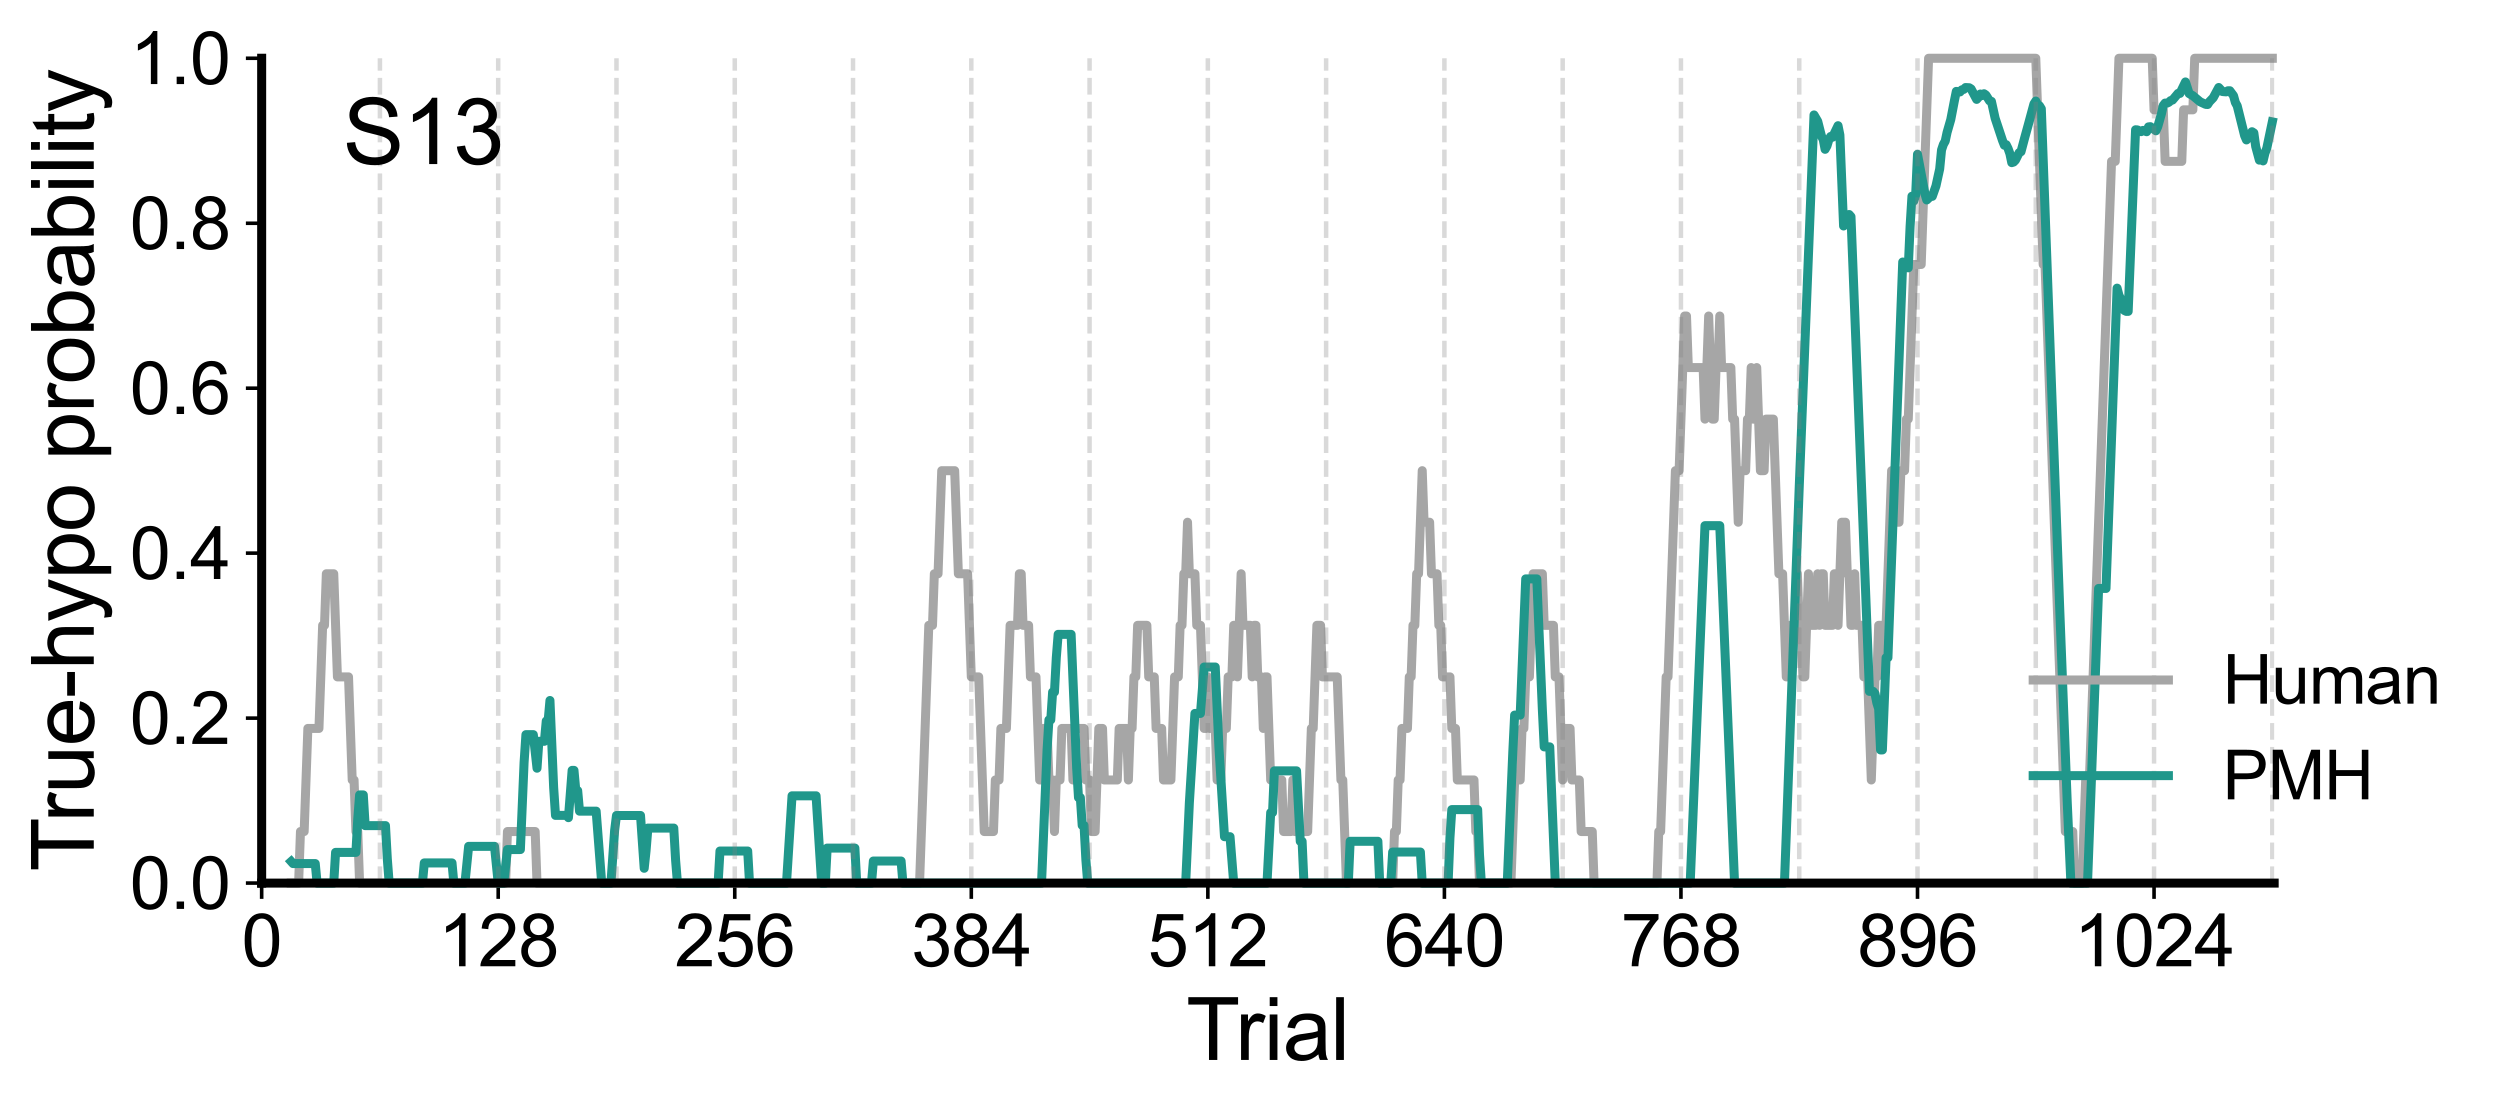 <?xml version="1.0" encoding="utf-8" standalone="no"?>
<!DOCTYPE svg PUBLIC "-//W3C//DTD SVG 1.1//EN"
  "http://www.w3.org/Graphics/SVG/1.1/DTD/svg11.dtd">
<svg xmlns:xlink="http://www.w3.org/1999/xlink" width="554.53pt" height="246.087pt" viewBox="0 0 554.53 246.087" xmlns="http://www.w3.org/2000/svg" version="1.1">
 <defs>
  <style type="text/css">*{stroke-linejoin: round; stroke-linecap: butt}</style>
 </defs>
 <g id="figure_1">
  <g id="patch_1">
   <path d="M 0 246.087 
L 554.53 246.087 
L 554.53 0 
L 0 0 
L 0 246.087 
z
" style="fill: none"/>
  </g>
  <g id="axes_1">
   <g id="patch_2">
    <path d="M 58.039 195.878 
L 504.439 195.878 
L 504.439 12.926 
L 58.039 12.926 
L 58.039 195.878 
z
" style="fill: none"/>
   </g>
   <g id="matplotlib.axis_1">
    <g id="xtick_1">
     <g id="line2d_1">
      <defs>
       <path id="m867ade4b8a" d="M 0 0 
L 0 3.5 
" style="stroke: #000000; stroke-width: 0.8"/>
      </defs>
      <g>
       <use xlink:href="#m867ade4b8a" x="58.039" y="195.878" style="stroke: #000000; stroke-width: 0.8"/>
      </g>
     </g>
     <g id="text_1">
      <!-- 0 -->
      <g transform="translate(53.59 214.331) scale(0.16 -0.16)">
       <defs>
        <path id="ArialMT-30" d="M 266 2259 
Q 266 3072 433 3567 
Q 600 4063 929 4331 
Q 1259 4600 1759 4600 
Q 2128 4600 2406 4451 
Q 2684 4303 2865 4023 
Q 3047 3744 3150 3342 
Q 3253 2941 3253 2259 
Q 3253 1453 3087 958 
Q 2922 463 2592 192 
Q 2263 -78 1759 -78 
Q 1097 -78 719 397 
Q 266 969 266 2259 
z
M 844 2259 
Q 844 1131 1108 757 
Q 1372 384 1759 384 
Q 2147 384 2411 759 
Q 2675 1134 2675 2259 
Q 2675 3391 2411 3762 
Q 2147 4134 1753 4134 
Q 1366 4134 1134 3806 
Q 844 3388 844 2259 
z
" transform="scale(0.016)"/>
       </defs>
       <use xlink:href="#ArialMT-30"/>
      </g>
     </g>
    </g>
    <g id="xtick_2">
     <g id="line2d_2">
      <g>
       <use xlink:href="#m867ade4b8a" x="110.508" y="195.878" style="stroke: #000000; stroke-width: 0.8"/>
      </g>
     </g>
     <g id="text_2">
      <!-- 128 -->
      <g transform="translate(97.162 214.331) scale(0.16 -0.16)">
       <defs>
        <path id="ArialMT-31" d="M 2384 0 
L 1822 0 
L 1822 3584 
Q 1619 3391 1289 3197 
Q 959 3003 697 2906 
L 697 3450 
Q 1169 3672 1522 3987 
Q 1875 4303 2022 4600 
L 2384 4600 
L 2384 0 
z
" transform="scale(0.016)"/>
        <path id="ArialMT-32" d="M 3222 541 
L 3222 0 
L 194 0 
Q 188 203 259 391 
Q 375 700 629 1000 
Q 884 1300 1366 1694 
Q 2113 2306 2375 2664 
Q 2638 3022 2638 3341 
Q 2638 3675 2398 3904 
Q 2159 4134 1775 4134 
Q 1369 4134 1125 3890 
Q 881 3647 878 3216 
L 300 3275 
Q 359 3922 746 4261 
Q 1134 4600 1788 4600 
Q 2447 4600 2831 4234 
Q 3216 3869 3216 3328 
Q 3216 3053 3103 2787 
Q 2991 2522 2730 2228 
Q 2469 1934 1863 1422 
Q 1356 997 1212 845 
Q 1069 694 975 541 
L 3222 541 
z
" transform="scale(0.016)"/>
        <path id="ArialMT-38" d="M 1131 2484 
Q 781 2613 612 2850 
Q 444 3088 444 3419 
Q 444 3919 803 4259 
Q 1163 4600 1759 4600 
Q 2359 4600 2725 4251 
Q 3091 3903 3091 3403 
Q 3091 3084 2923 2848 
Q 2756 2613 2416 2484 
Q 2838 2347 3058 2040 
Q 3278 1734 3278 1309 
Q 3278 722 2862 322 
Q 2447 -78 1769 -78 
Q 1091 -78 675 323 
Q 259 725 259 1325 
Q 259 1772 486 2073 
Q 713 2375 1131 2484 
z
M 1019 3438 
Q 1019 3113 1228 2906 
Q 1438 2700 1772 2700 
Q 2097 2700 2305 2904 
Q 2513 3109 2513 3406 
Q 2513 3716 2298 3927 
Q 2084 4138 1766 4138 
Q 1444 4138 1231 3931 
Q 1019 3725 1019 3438 
z
M 838 1322 
Q 838 1081 952 856 
Q 1066 631 1291 507 
Q 1516 384 1775 384 
Q 2178 384 2440 643 
Q 2703 903 2703 1303 
Q 2703 1709 2433 1975 
Q 2163 2241 1756 2241 
Q 1359 2241 1098 1978 
Q 838 1716 838 1322 
z
" transform="scale(0.016)"/>
       </defs>
       <use xlink:href="#ArialMT-31"/>
       <use xlink:href="#ArialMT-32" x="55.615"/>
       <use xlink:href="#ArialMT-38" x="111.23"/>
      </g>
     </g>
    </g>
    <g id="xtick_3">
     <g id="line2d_3">
      <g>
       <use xlink:href="#m867ade4b8a" x="162.978" y="195.878" style="stroke: #000000; stroke-width: 0.8"/>
      </g>
     </g>
     <g id="text_3">
      <!-- 256 -->
      <g transform="translate(149.631 214.331) scale(0.16 -0.16)">
       <defs>
        <path id="ArialMT-35" d="M 266 1200 
L 856 1250 
Q 922 819 1161 601 
Q 1400 384 1738 384 
Q 2144 384 2425 690 
Q 2706 997 2706 1503 
Q 2706 1984 2436 2262 
Q 2166 2541 1728 2541 
Q 1456 2541 1237 2417 
Q 1019 2294 894 2097 
L 366 2166 
L 809 4519 
L 3088 4519 
L 3088 3981 
L 1259 3981 
L 1013 2750 
Q 1425 3038 1878 3038 
Q 2478 3038 2890 2622 
Q 3303 2206 3303 1553 
Q 3303 931 2941 478 
Q 2500 -78 1738 -78 
Q 1113 -78 717 272 
Q 322 622 266 1200 
z
" transform="scale(0.016)"/>
        <path id="ArialMT-36" d="M 3184 3459 
L 2625 3416 
Q 2550 3747 2413 3897 
Q 2184 4138 1850 4138 
Q 1581 4138 1378 3988 
Q 1113 3794 959 3422 
Q 806 3050 800 2363 
Q 1003 2672 1297 2822 
Q 1591 2972 1913 2972 
Q 2475 2972 2870 2558 
Q 3266 2144 3266 1488 
Q 3266 1056 3080 686 
Q 2894 316 2569 119 
Q 2244 -78 1831 -78 
Q 1128 -78 684 439 
Q 241 956 241 2144 
Q 241 3472 731 4075 
Q 1159 4600 1884 4600 
Q 2425 4600 2770 4297 
Q 3116 3994 3184 3459 
z
M 888 1484 
Q 888 1194 1011 928 
Q 1134 663 1356 523 
Q 1578 384 1822 384 
Q 2178 384 2434 671 
Q 2691 959 2691 1453 
Q 2691 1928 2437 2201 
Q 2184 2475 1800 2475 
Q 1419 2475 1153 2201 
Q 888 1928 888 1484 
z
" transform="scale(0.016)"/>
       </defs>
       <use xlink:href="#ArialMT-32"/>
       <use xlink:href="#ArialMT-35" x="55.615"/>
       <use xlink:href="#ArialMT-36" x="111.23"/>
      </g>
     </g>
    </g>
    <g id="xtick_4">
     <g id="line2d_4">
      <g>
       <use xlink:href="#m867ade4b8a" x="215.447" y="195.878" style="stroke: #000000; stroke-width: 0.8"/>
      </g>
     </g>
     <g id="text_4">
      <!-- 384 -->
      <g transform="translate(202.101 214.331) scale(0.16 -0.16)">
       <defs>
        <path id="ArialMT-33" d="M 269 1209 
L 831 1284 
Q 928 806 1161 595 
Q 1394 384 1728 384 
Q 2125 384 2398 659 
Q 2672 934 2672 1341 
Q 2672 1728 2419 1979 
Q 2166 2231 1775 2231 
Q 1616 2231 1378 2169 
L 1441 2663 
Q 1497 2656 1531 2656 
Q 1891 2656 2178 2843 
Q 2466 3031 2466 3422 
Q 2466 3731 2256 3934 
Q 2047 4138 1716 4138 
Q 1388 4138 1169 3931 
Q 950 3725 888 3313 
L 325 3413 
Q 428 3978 793 4289 
Q 1159 4600 1703 4600 
Q 2078 4600 2393 4439 
Q 2709 4278 2876 4000 
Q 3044 3722 3044 3409 
Q 3044 3113 2884 2869 
Q 2725 2625 2413 2481 
Q 2819 2388 3044 2092 
Q 3269 1797 3269 1353 
Q 3269 753 2831 336 
Q 2394 -81 1725 -81 
Q 1122 -81 723 278 
Q 325 638 269 1209 
z
" transform="scale(0.016)"/>
        <path id="ArialMT-34" d="M 2069 0 
L 2069 1097 
L 81 1097 
L 81 1613 
L 2172 4581 
L 2631 4581 
L 2631 1613 
L 3250 1613 
L 3250 1097 
L 2631 1097 
L 2631 0 
L 2069 0 
z
M 2069 1613 
L 2069 3678 
L 634 1613 
L 2069 1613 
z
" transform="scale(0.016)"/>
       </defs>
       <use xlink:href="#ArialMT-33"/>
       <use xlink:href="#ArialMT-38" x="55.615"/>
       <use xlink:href="#ArialMT-34" x="111.23"/>
      </g>
     </g>
    </g>
    <g id="xtick_5">
     <g id="line2d_5">
      <g>
       <use xlink:href="#m867ade4b8a" x="267.916" y="195.878" style="stroke: #000000; stroke-width: 0.8"/>
      </g>
     </g>
     <g id="text_5">
      <!-- 512 -->
      <g transform="translate(254.57 214.331) scale(0.16 -0.16)">
       <use xlink:href="#ArialMT-35"/>
       <use xlink:href="#ArialMT-31" x="55.615"/>
       <use xlink:href="#ArialMT-32" x="111.23"/>
      </g>
     </g>
    </g>
    <g id="xtick_6">
     <g id="line2d_6">
      <g>
       <use xlink:href="#m867ade4b8a" x="320.386" y="195.878" style="stroke: #000000; stroke-width: 0.8"/>
      </g>
     </g>
     <g id="text_6">
      <!-- 640 -->
      <g transform="translate(307.04 214.331) scale(0.16 -0.16)">
       <use xlink:href="#ArialMT-36"/>
       <use xlink:href="#ArialMT-34" x="55.615"/>
       <use xlink:href="#ArialMT-30" x="111.23"/>
      </g>
     </g>
    </g>
    <g id="xtick_7">
     <g id="line2d_7">
      <g>
       <use xlink:href="#m867ade4b8a" x="372.855" y="195.878" style="stroke: #000000; stroke-width: 0.8"/>
      </g>
     </g>
     <g id="text_7">
      <!-- 768 -->
      <g transform="translate(359.509 214.331) scale(0.16 -0.16)">
       <defs>
        <path id="ArialMT-37" d="M 303 3981 
L 303 4522 
L 3269 4522 
L 3269 4084 
Q 2831 3619 2401 2847 
Q 1972 2075 1738 1259 
Q 1569 684 1522 0 
L 944 0 
Q 953 541 1156 1306 
Q 1359 2072 1739 2783 
Q 2119 3494 2547 3981 
L 303 3981 
z
" transform="scale(0.016)"/>
       </defs>
       <use xlink:href="#ArialMT-37"/>
       <use xlink:href="#ArialMT-36" x="55.615"/>
       <use xlink:href="#ArialMT-38" x="111.23"/>
      </g>
     </g>
    </g>
    <g id="xtick_8">
     <g id="line2d_8">
      <g>
       <use xlink:href="#m867ade4b8a" x="425.325" y="195.878" style="stroke: #000000; stroke-width: 0.8"/>
      </g>
     </g>
     <g id="text_8">
      <!-- 896 -->
      <g transform="translate(411.978 214.331) scale(0.16 -0.16)">
       <defs>
        <path id="ArialMT-39" d="M 350 1059 
L 891 1109 
Q 959 728 1153 556 
Q 1347 384 1650 384 
Q 1909 384 2104 503 
Q 2300 622 2425 820 
Q 2550 1019 2634 1356 
Q 2719 1694 2719 2044 
Q 2719 2081 2716 2156 
Q 2547 1888 2255 1720 
Q 1963 1553 1622 1553 
Q 1053 1553 659 1965 
Q 266 2378 266 3053 
Q 266 3750 677 4175 
Q 1088 4600 1706 4600 
Q 2153 4600 2523 4359 
Q 2894 4119 3086 3673 
Q 3278 3228 3278 2384 
Q 3278 1506 3087 986 
Q 2897 466 2520 194 
Q 2144 -78 1638 -78 
Q 1100 -78 759 220 
Q 419 519 350 1059 
z
M 2653 3081 
Q 2653 3566 2395 3850 
Q 2138 4134 1775 4134 
Q 1400 4134 1122 3828 
Q 844 3522 844 3034 
Q 844 2597 1108 2323 
Q 1372 2050 1759 2050 
Q 2150 2050 2401 2323 
Q 2653 2597 2653 3081 
z
" transform="scale(0.016)"/>
       </defs>
       <use xlink:href="#ArialMT-38"/>
       <use xlink:href="#ArialMT-39" x="55.615"/>
       <use xlink:href="#ArialMT-36" x="111.23"/>
      </g>
     </g>
    </g>
    <g id="xtick_9">
     <g id="line2d_9">
      <g>
       <use xlink:href="#m867ade4b8a" x="477.794" y="195.878" style="stroke: #000000; stroke-width: 0.8"/>
      </g>
     </g>
     <g id="text_9">
      <!-- 1024 -->
      <g transform="translate(459.999 214.331) scale(0.16 -0.16)">
       <use xlink:href="#ArialMT-31"/>
       <use xlink:href="#ArialMT-30" x="55.615"/>
       <use xlink:href="#ArialMT-32" x="111.23"/>
       <use xlink:href="#ArialMT-34" x="166.846"/>
      </g>
     </g>
    </g>
    <g id="text_10">
     <!-- Trial -->
     <g transform="translate(263.125 235.111) scale(0.19 -0.19)">
      <defs>
       <path id="ArialMT-54" d="M 1659 0 
L 1659 4041 
L 150 4041 
L 150 4581 
L 3781 4581 
L 3781 4041 
L 2266 4041 
L 2266 0 
L 1659 0 
z
" transform="scale(0.016)"/>
       <path id="ArialMT-72" d="M 416 0 
L 416 3319 
L 922 3319 
L 922 2816 
Q 1116 3169 1280 3281 
Q 1444 3394 1641 3394 
Q 1925 3394 2219 3213 
L 2025 2691 
Q 1819 2813 1613 2813 
Q 1428 2813 1281 2702 
Q 1134 2591 1072 2394 
Q 978 2094 978 1738 
L 978 0 
L 416 0 
z
" transform="scale(0.016)"/>
       <path id="ArialMT-69" d="M 425 3934 
L 425 4581 
L 988 4581 
L 988 3934 
L 425 3934 
z
M 425 0 
L 425 3319 
L 988 3319 
L 988 0 
L 425 0 
z
" transform="scale(0.016)"/>
       <path id="ArialMT-61" d="M 2588 409 
Q 2275 144 1986 34 
Q 1697 -75 1366 -75 
Q 819 -75 525 192 
Q 231 459 231 875 
Q 231 1119 342 1320 
Q 453 1522 633 1644 
Q 813 1766 1038 1828 
Q 1203 1872 1538 1913 
Q 2219 1994 2541 2106 
Q 2544 2222 2544 2253 
Q 2544 2597 2384 2738 
Q 2169 2928 1744 2928 
Q 1347 2928 1158 2789 
Q 969 2650 878 2297 
L 328 2372 
Q 403 2725 575 2942 
Q 747 3159 1072 3276 
Q 1397 3394 1825 3394 
Q 2250 3394 2515 3294 
Q 2781 3194 2906 3042 
Q 3031 2891 3081 2659 
Q 3109 2516 3109 2141 
L 3109 1391 
Q 3109 606 3145 398 
Q 3181 191 3288 0 
L 2700 0 
Q 2613 175 2588 409 
z
M 2541 1666 
Q 2234 1541 1622 1453 
Q 1275 1403 1131 1340 
Q 988 1278 909 1158 
Q 831 1038 831 891 
Q 831 666 1001 516 
Q 1172 366 1500 366 
Q 1825 366 2078 508 
Q 2331 650 2450 897 
Q 2541 1088 2541 1459 
L 2541 1666 
z
" transform="scale(0.016)"/>
       <path id="ArialMT-6c" d="M 409 0 
L 409 4581 
L 972 4581 
L 972 0 
L 409 0 
z
" transform="scale(0.016)"/>
      </defs>
      <use xlink:href="#ArialMT-54"/>
      <use xlink:href="#ArialMT-72" x="57.334"/>
      <use xlink:href="#ArialMT-69" x="90.635"/>
      <use xlink:href="#ArialMT-61" x="112.852"/>
      <use xlink:href="#ArialMT-6c" x="168.467"/>
     </g>
    </g>
   </g>
   <g id="matplotlib.axis_2">
    <g id="ytick_1">
     <g id="line2d_10">
      <defs>
       <path id="mb316048a46" d="M 0 0 
L -3.5 0 
" style="stroke: #000000; stroke-width: 0.8"/>
      </defs>
      <g>
       <use xlink:href="#mb316048a46" x="58.039" y="195.878" style="stroke: #000000; stroke-width: 0.8"/>
      </g>
     </g>
     <g id="text_11">
      <!-- 0.0 -->
      <g transform="translate(28.799 201.605) scale(0.16 -0.16)">
       <defs>
        <path id="ArialMT-2e" d="M 581 0 
L 581 641 
L 1222 641 
L 1222 0 
L 581 0 
z
" transform="scale(0.016)"/>
       </defs>
       <use xlink:href="#ArialMT-30"/>
       <use xlink:href="#ArialMT-2e" x="55.615"/>
       <use xlink:href="#ArialMT-30" x="83.398"/>
      </g>
     </g>
    </g>
    <g id="ytick_2">
     <g id="line2d_11">
      <g>
       <use xlink:href="#mb316048a46" x="58.039" y="159.288" style="stroke: #000000; stroke-width: 0.8"/>
      </g>
     </g>
     <g id="text_12">
      <!-- 0.2 -->
      <g transform="translate(28.799 165.014) scale(0.16 -0.16)">
       <use xlink:href="#ArialMT-30"/>
       <use xlink:href="#ArialMT-2e" x="55.615"/>
       <use xlink:href="#ArialMT-32" x="83.398"/>
      </g>
     </g>
    </g>
    <g id="ytick_3">
     <g id="line2d_12">
      <g>
       <use xlink:href="#mb316048a46" x="58.039" y="122.697" style="stroke: #000000; stroke-width: 0.8"/>
      </g>
     </g>
     <g id="text_13">
      <!-- 0.4 -->
      <g transform="translate(28.799 128.424) scale(0.16 -0.16)">
       <use xlink:href="#ArialMT-30"/>
       <use xlink:href="#ArialMT-2e" x="55.615"/>
       <use xlink:href="#ArialMT-34" x="83.398"/>
      </g>
     </g>
    </g>
    <g id="ytick_4">
     <g id="line2d_13">
      <g>
       <use xlink:href="#mb316048a46" x="58.039" y="86.107" style="stroke: #000000; stroke-width: 0.8"/>
      </g>
     </g>
     <g id="text_14">
      <!-- 0.6 -->
      <g transform="translate(28.799 91.833) scale(0.16 -0.16)">
       <use xlink:href="#ArialMT-30"/>
       <use xlink:href="#ArialMT-2e" x="55.615"/>
       <use xlink:href="#ArialMT-36" x="83.398"/>
      </g>
     </g>
    </g>
    <g id="ytick_5">
     <g id="line2d_14">
      <g>
       <use xlink:href="#mb316048a46" x="58.039" y="49.517" style="stroke: #000000; stroke-width: 0.8"/>
      </g>
     </g>
     <g id="text_15">
      <!-- 0.8 -->
      <g transform="translate(28.799 55.243) scale(0.16 -0.16)">
       <use xlink:href="#ArialMT-30"/>
       <use xlink:href="#ArialMT-2e" x="55.615"/>
       <use xlink:href="#ArialMT-38" x="83.398"/>
      </g>
     </g>
    </g>
    <g id="ytick_6">
     <g id="line2d_15">
      <g>
       <use xlink:href="#mb316048a46" x="58.039" y="12.926" style="stroke: #000000; stroke-width: 0.8"/>
      </g>
     </g>
     <g id="text_16">
      <!-- 1.0 -->
      <g transform="translate(28.799 18.652) scale(0.16 -0.16)">
       <use xlink:href="#ArialMT-31"/>
       <use xlink:href="#ArialMT-2e" x="55.615"/>
       <use xlink:href="#ArialMT-30" x="83.398"/>
      </g>
     </g>
    </g>
    <g id="text_17">
     <!-- True-hypo probability -->
     <g transform="translate(20.8 193.278) rotate(-90) scale(0.19 -0.19)">
      <defs>
       <path id="ArialMT-75" d="M 2597 0 
L 2597 488 
Q 2209 -75 1544 -75 
Q 1250 -75 995 37 
Q 741 150 617 320 
Q 494 491 444 738 
Q 409 903 409 1263 
L 409 3319 
L 972 3319 
L 972 1478 
Q 972 1038 1006 884 
Q 1059 663 1231 536 
Q 1403 409 1656 409 
Q 1909 409 2131 539 
Q 2353 669 2445 892 
Q 2538 1116 2538 1541 
L 2538 3319 
L 3100 3319 
L 3100 0 
L 2597 0 
z
" transform="scale(0.016)"/>
       <path id="ArialMT-65" d="M 2694 1069 
L 3275 997 
Q 3138 488 2766 206 
Q 2394 -75 1816 -75 
Q 1088 -75 661 373 
Q 234 822 234 1631 
Q 234 2469 665 2931 
Q 1097 3394 1784 3394 
Q 2450 3394 2872 2941 
Q 3294 2488 3294 1666 
Q 3294 1616 3291 1516 
L 816 1516 
Q 847 969 1125 678 
Q 1403 388 1819 388 
Q 2128 388 2347 550 
Q 2566 713 2694 1069 
z
M 847 1978 
L 2700 1978 
Q 2663 2397 2488 2606 
Q 2219 2931 1791 2931 
Q 1403 2931 1139 2672 
Q 875 2413 847 1978 
z
" transform="scale(0.016)"/>
       <path id="ArialMT-2d" d="M 203 1375 
L 203 1941 
L 1931 1941 
L 1931 1375 
L 203 1375 
z
" transform="scale(0.016)"/>
       <path id="ArialMT-68" d="M 422 0 
L 422 4581 
L 984 4581 
L 984 2938 
Q 1378 3394 1978 3394 
Q 2347 3394 2619 3248 
Q 2891 3103 3008 2847 
Q 3125 2591 3125 2103 
L 3125 0 
L 2563 0 
L 2563 2103 
Q 2563 2525 2380 2717 
Q 2197 2909 1863 2909 
Q 1613 2909 1392 2779 
Q 1172 2650 1078 2428 
Q 984 2206 984 1816 
L 984 0 
L 422 0 
z
" transform="scale(0.016)"/>
       <path id="ArialMT-79" d="M 397 -1278 
L 334 -750 
Q 519 -800 656 -800 
Q 844 -800 956 -737 
Q 1069 -675 1141 -563 
Q 1194 -478 1313 -144 
Q 1328 -97 1363 -6 
L 103 3319 
L 709 3319 
L 1400 1397 
Q 1534 1031 1641 628 
Q 1738 1016 1872 1384 
L 2581 3319 
L 3144 3319 
L 1881 -56 
Q 1678 -603 1566 -809 
Q 1416 -1088 1222 -1217 
Q 1028 -1347 759 -1347 
Q 597 -1347 397 -1278 
z
" transform="scale(0.016)"/>
       <path id="ArialMT-70" d="M 422 -1272 
L 422 3319 
L 934 3319 
L 934 2888 
Q 1116 3141 1344 3267 
Q 1572 3394 1897 3394 
Q 2322 3394 2647 3175 
Q 2972 2956 3137 2557 
Q 3303 2159 3303 1684 
Q 3303 1175 3120 767 
Q 2938 359 2589 142 
Q 2241 -75 1856 -75 
Q 1575 -75 1351 44 
Q 1128 163 984 344 
L 984 -1272 
L 422 -1272 
z
M 931 1641 
Q 931 1000 1190 694 
Q 1450 388 1819 388 
Q 2194 388 2461 705 
Q 2728 1022 2728 1688 
Q 2728 2322 2467 2637 
Q 2206 2953 1844 2953 
Q 1484 2953 1207 2617 
Q 931 2281 931 1641 
z
" transform="scale(0.016)"/>
       <path id="ArialMT-6f" d="M 213 1659 
Q 213 2581 725 3025 
Q 1153 3394 1769 3394 
Q 2453 3394 2887 2945 
Q 3322 2497 3322 1706 
Q 3322 1066 3130 698 
Q 2938 331 2570 128 
Q 2203 -75 1769 -75 
Q 1072 -75 642 372 
Q 213 819 213 1659 
z
M 791 1659 
Q 791 1022 1069 705 
Q 1347 388 1769 388 
Q 2188 388 2466 706 
Q 2744 1025 2744 1678 
Q 2744 2294 2464 2611 
Q 2184 2928 1769 2928 
Q 1347 2928 1069 2612 
Q 791 2297 791 1659 
z
" transform="scale(0.016)"/>
       <path id="ArialMT-20" transform="scale(0.016)"/>
       <path id="ArialMT-62" d="M 941 0 
L 419 0 
L 419 4581 
L 981 4581 
L 981 2947 
Q 1338 3394 1891 3394 
Q 2197 3394 2470 3270 
Q 2744 3147 2920 2923 
Q 3097 2700 3197 2384 
Q 3297 2069 3297 1709 
Q 3297 856 2875 390 
Q 2453 -75 1863 -75 
Q 1275 -75 941 416 
L 941 0 
z
M 934 1684 
Q 934 1088 1097 822 
Q 1363 388 1816 388 
Q 2184 388 2453 708 
Q 2722 1028 2722 1663 
Q 2722 2313 2464 2622 
Q 2206 2931 1841 2931 
Q 1472 2931 1203 2611 
Q 934 2291 934 1684 
z
" transform="scale(0.016)"/>
       <path id="ArialMT-74" d="M 1650 503 
L 1731 6 
Q 1494 -44 1306 -44 
Q 1000 -44 831 53 
Q 663 150 594 308 
Q 525 466 525 972 
L 525 2881 
L 113 2881 
L 113 3319 
L 525 3319 
L 525 4141 
L 1084 4478 
L 1084 3319 
L 1650 3319 
L 1650 2881 
L 1084 2881 
L 1084 941 
Q 1084 700 1114 631 
Q 1144 563 1211 522 
Q 1278 481 1403 481 
Q 1497 481 1650 503 
z
" transform="scale(0.016)"/>
      </defs>
      <use xlink:href="#ArialMT-54"/>
      <use xlink:href="#ArialMT-72" x="57.334"/>
      <use xlink:href="#ArialMT-75" x="90.635"/>
      <use xlink:href="#ArialMT-65" x="146.25"/>
      <use xlink:href="#ArialMT-2d" x="201.865"/>
      <use xlink:href="#ArialMT-68" x="235.166"/>
      <use xlink:href="#ArialMT-79" x="290.781"/>
      <use xlink:href="#ArialMT-70" x="340.781"/>
      <use xlink:href="#ArialMT-6f" x="396.396"/>
      <use xlink:href="#ArialMT-20" x="452.012"/>
      <use xlink:href="#ArialMT-70" x="479.795"/>
      <use xlink:href="#ArialMT-72" x="535.41"/>
      <use xlink:href="#ArialMT-6f" x="568.711"/>
      <use xlink:href="#ArialMT-62" x="624.326"/>
      <use xlink:href="#ArialMT-61" x="679.941"/>
      <use xlink:href="#ArialMT-62" x="735.557"/>
      <use xlink:href="#ArialMT-69" x="791.172"/>
      <use xlink:href="#ArialMT-6c" x="813.389"/>
      <use xlink:href="#ArialMT-69" x="835.605"/>
      <use xlink:href="#ArialMT-74" x="857.822"/>
      <use xlink:href="#ArialMT-79" x="885.605"/>
     </g>
    </g>
   </g>
   <g id="line2d_16">
    <path d="M 64.597 195.878 
L 66.237 195.878 
L 66.647 184.444 
L 67.467 184.444 
L 68.287 161.575 
L 70.746 161.575 
L 71.566 138.706 
L 71.976 138.706 
L 72.386 127.271 
L 74.026 127.271 
L 74.845 150.14 
L 77.305 150.14 
L 78.125 173.009 
L 78.535 173.009 
L 78.945 184.444 
L 79.354 184.444 
L 79.764 195.878 
L 112.148 195.878 
L 112.558 184.444 
L 118.707 184.444 
L 119.116 195.878 
L 203.969 195.878 
L 206.019 138.706 
L 206.839 138.706 
L 207.249 127.271 
L 208.069 127.271 
L 208.888 104.402 
L 211.758 104.402 
L 212.578 127.271 
L 214.627 127.271 
L 215.447 150.14 
L 217.087 150.14 
L 218.316 184.444 
L 220.366 184.444 
L 220.776 173.009 
L 221.596 173.009 
L 222.006 161.575 
L 223.235 161.575 
L 224.055 138.706 
L 225.695 138.706 
L 226.105 127.271 
L 226.515 127.271 
L 226.925 138.706 
L 228.154 138.706 
L 228.564 150.14 
L 229.794 150.14 
L 230.614 173.009 
L 231.024 173.009 
L 231.434 161.575 
L 232.254 161.575 
L 232.664 173.009 
L 233.483 173.009 
L 233.893 184.444 
L 234.303 173.009 
L 235.123 173.009 
L 235.533 161.575 
L 237.583 161.575 
L 237.992 173.009 
L 238.402 161.575 
L 240.452 161.575 
L 240.862 173.009 
L 241.682 173.009 
L 242.092 184.444 
L 242.911 184.444 
L 243.731 161.575 
L 244.551 161.575 
L 244.961 173.009 
L 247.83 173.009 
L 248.24 161.575 
L 249.88 161.575 
L 250.29 173.009 
L 250.7 161.575 
L 251.11 161.575 
L 251.52 150.14 
L 251.93 150.14 
L 252.34 138.706 
L 254.389 138.706 
L 254.799 150.14 
L 256.029 150.14 
L 256.439 161.575 
L 257.669 161.575 
L 258.078 173.009 
L 259.718 173.009 
L 260.538 150.14 
L 261.358 150.14 
L 261.768 138.706 
L 262.178 138.706 
L 262.588 127.271 
L 262.997 127.271 
L 263.407 115.837 
L 263.817 127.271 
L 265.047 127.271 
L 265.457 138.706 
L 266.277 138.706 
L 267.097 161.575 
L 267.507 161.575 
L 267.916 150.14 
L 268.326 161.575 
L 269.556 161.575 
L 269.966 173.009 
L 270.786 173.009 
L 271.196 161.575 
L 272.016 161.575 
L 272.426 150.14 
L 273.245 150.14 
L 273.655 138.706 
L 274.065 138.706 
L 274.475 150.14 
L 275.295 127.271 
L 275.705 138.706 
L 277.345 138.706 
L 277.754 150.14 
L 278.164 138.706 
L 278.574 138.706 
L 278.984 150.14 
L 279.804 150.14 
L 280.214 161.575 
L 280.624 150.14 
L 281.034 150.14 
L 281.854 173.009 
L 284.313 173.009 
L 284.723 184.444 
L 286.363 184.444 
L 286.773 173.009 
L 287.183 184.444 
L 290.052 184.444 
L 290.872 161.575 
L 291.282 161.575 
L 292.102 138.706 
L 292.921 138.706 
L 293.331 150.14 
L 296.611 150.14 
L 297.43 173.009 
L 297.84 173.009 
L 298.66 195.878 
L 308.908 195.878 
L 309.318 184.444 
L 309.728 184.444 
L 310.138 173.009 
L 310.548 173.009 
L 310.958 161.575 
L 312.188 161.575 
L 312.597 150.14 
L 313.007 150.14 
L 313.417 138.706 
L 313.827 138.706 
L 314.237 127.271 
L 314.647 127.271 
L 315.467 104.402 
L 315.877 115.837 
L 317.107 115.837 
L 317.516 127.271 
L 318.746 127.271 
L 319.156 138.706 
L 319.566 138.706 
L 319.976 150.14 
L 321.616 150.14 
L 322.026 161.575 
L 322.845 161.575 
L 323.255 173.009 
L 326.945 173.009 
L 327.354 184.444 
L 327.764 184.444 
L 328.174 195.878 
L 335.143 195.878 
L 335.963 173.009 
L 337.192 173.009 
L 337.602 161.575 
L 338.012 161.575 
L 338.422 150.14 
L 339.242 150.14 
L 340.062 127.271 
L 342.111 127.271 
L 342.521 138.706 
L 344.571 138.706 
L 344.981 150.14 
L 345.801 150.14 
L 346.621 173.009 
L 347.03 161.575 
L 348.26 161.575 
L 348.67 173.009 
L 350.31 173.009 
L 350.72 184.444 
L 353.179 184.444 
L 353.589 195.878 
L 367.526 195.878 
L 367.936 184.444 
L 368.346 184.444 
L 369.576 150.14 
L 369.986 150.14 
L 371.626 104.402 
L 372.445 104.402 
L 373.675 70.099 
L 374.085 70.099 
L 374.495 81.533 
L 377.774 81.533 
L 378.184 92.968 
L 379.004 70.099 
L 379.824 92.968 
L 380.234 92.968 
L 380.644 81.533 
L 381.054 81.533 
L 381.464 70.099 
L 381.873 81.533 
L 383.923 81.533 
L 384.333 92.968 
L 384.743 92.968 
L 385.563 115.837 
L 385.973 104.402 
L 387.202 104.402 
L 387.612 92.968 
L 388.022 92.968 
L 388.432 81.533 
L 388.842 92.968 
L 389.252 92.968 
L 389.662 81.533 
L 390.482 104.402 
L 391.302 104.402 
L 391.711 92.968 
L 393.351 92.968 
L 394.581 127.271 
L 395.401 127.271 
L 396.221 150.14 
L 396.63 150.14 
L 397.04 138.706 
L 398.27 138.706 
L 398.68 127.271 
L 399.09 138.706 
L 399.5 138.706 
L 399.91 150.14 
L 400.32 150.14 
L 401.14 127.271 
L 401.549 138.706 
L 402.779 138.706 
L 403.189 127.271 
L 403.599 138.706 
L 404.009 127.271 
L 404.419 127.271 
L 404.829 138.706 
L 406.469 138.706 
L 406.878 127.271 
L 407.288 127.271 
L 407.698 138.706 
L 408.518 115.837 
L 409.338 115.837 
L 409.748 127.271 
L 410.158 127.271 
L 410.568 138.706 
L 410.978 138.706 
L 411.388 127.271 
L 411.797 138.706 
L 413.027 138.706 
L 413.437 150.14 
L 414.257 150.14 
L 415.077 173.009 
L 415.897 150.14 
L 416.307 150.14 
L 416.716 138.706 
L 417.536 138.706 
L 417.946 150.14 
L 419.586 104.402 
L 419.996 104.402 
L 420.406 115.837 
L 421.226 115.837 
L 421.635 104.402 
L 422.455 104.402 
L 422.865 92.968 
L 423.275 92.968 
L 424.505 58.664 
L 426.145 58.664 
L 427.784 12.926 
L 451.559 12.926 
L 453.199 58.664 
L 453.609 58.664 
L 458.118 184.444 
L 459.758 184.444 
L 460.168 195.878 
L 461.807 195.878 
L 462.627 173.009 
L 463.447 173.009 
L 468.366 35.795 
L 469.186 35.795 
L 470.006 12.926 
L 477.384 12.926 
L 477.794 24.361 
L 479.844 24.361 
L 480.254 35.795 
L 483.943 35.795 
L 484.353 24.361 
L 486.402 24.361 
L 486.812 12.926 
L 504.029 12.926 
L 504.029 12.926 
" style="fill: none; stroke: #a6a6a6; stroke-width: 2; stroke-linecap: square"/>
   </g>
   <g id="line2d_17">
    <path d="M 64.597 191.094 
L 65.007 191.553 
L 69.926 191.553 
L 70.336 195.878 
L 74.026 195.878 
L 74.435 189.071 
L 78.945 189.071 
L 79.354 181.666 
L 79.764 176.325 
L 80.584 176.325 
L 80.994 183.133 
L 85.503 183.133 
L 85.913 190.537 
L 86.323 195.878 
L 93.702 195.878 
L 94.111 191.409 
L 100.26 191.409 
L 100.67 195.878 
L 103.13 195.878 
L 103.949 187.733 
L 109.688 187.733 
L 110.508 195.878 
L 111.738 195.878 
L 112.558 188.439 
L 115.427 188.439 
L 116.247 169.146 
L 116.657 162.956 
L 118.297 162.956 
L 119.116 170.396 
L 119.526 164.427 
L 120.756 164.427 
L 121.166 159.93 
L 121.576 159.93 
L 121.986 155.379 
L 122.806 174.672 
L 123.216 180.862 
L 125.675 180.862 
L 126.085 181.367 
L 126.905 170.878 
L 127.315 170.878 
L 127.725 175.375 
L 128.135 175.375 
L 128.545 179.925 
L 132.234 179.925 
L 133.464 195.878 
L 135.513 195.878 
L 136.333 184.166 
L 136.743 180.883 
L 142.072 180.883 
L 142.892 192.595 
L 143.302 188.709 
L 143.711 183.681 
L 149.45 183.681 
L 149.86 190.85 
L 150.27 195.878 
L 159.288 195.878 
L 159.698 188.768 
L 165.847 188.768 
L 166.257 195.878 
L 174.455 195.878 
L 175.685 176.521 
L 181.014 176.521 
L 182.244 195.878 
L 183.064 195.878 
L 183.473 188.116 
L 189.622 188.116 
L 190.032 195.878 
L 193.311 195.878 
L 193.721 190.988 
L 199.87 190.988 
L 200.28 195.878 
L 231.024 195.878 
L 232.254 166.319 
L 232.664 159.682 
L 233.073 159.682 
L 233.483 153.51 
L 233.893 153.51 
L 234.303 145.843 
L 234.713 140.709 
L 237.583 140.709 
L 238.812 170.269 
L 239.222 176.906 
L 239.632 176.906 
L 240.042 183.078 
L 240.452 183.078 
L 240.862 190.744 
L 241.272 195.878 
L 262.997 195.878 
L 263.817 178.016 
L 265.047 158.245 
L 266.277 158.245 
L 267.097 147.953 
L 269.556 147.953 
L 270.376 165.815 
L 271.606 185.587 
L 272.835 185.587 
L 273.655 195.878 
L 281.034 195.878 
L 281.854 180.245 
L 282.264 180.245 
L 282.673 170.987 
L 287.592 170.987 
L 288.412 186.621 
L 288.822 186.621 
L 289.232 195.878 
L 299.07 195.878 
L 299.48 186.607 
L 305.629 186.607 
L 306.039 195.878 
L 308.498 195.878 
L 308.908 188.996 
L 315.057 188.996 
L 315.467 195.878 
L 321.206 195.878 
L 321.616 185.805 
L 322.026 179.579 
L 327.764 179.579 
L 328.174 189.652 
L 328.584 195.878 
L 334.323 195.878 
L 335.553 166.911 
L 335.963 158.621 
L 337.192 158.621 
L 338.422 128.407 
L 340.882 128.407 
L 342.111 157.375 
L 342.521 165.665 
L 343.751 165.665 
L 344.981 195.878 
L 374.905 195.878 
L 377.364 136.582 
L 378.184 116.599 
L 381.464 116.599 
L 383.923 175.895 
L 384.743 195.878 
L 395.811 195.878 
L 399.09 108.033 
L 402.369 25.498 
L 403.189 26.904 
L 404.009 30.145 
L 404.419 30.984 
L 404.829 33.118 
L 405.239 32.381 
L 405.649 31.035 
L 406.059 30.272 
L 406.469 30.443 
L 407.698 27.883 
L 408.108 29.942 
L 408.928 50.123 
L 409.338 49.472 
L 410.158 47.583 
L 410.568 48.045 
L 413.027 110.937 
L 414.667 153.359 
L 415.487 153.359 
L 415.897 153.866 
L 416.307 155.934 
L 416.716 157.227 
L 417.126 166.344 
L 417.536 166.344 
L 418.356 145.876 
L 418.766 145.876 
L 421.635 68.871 
L 422.045 58.123 
L 422.455 59.041 
L 422.865 58.75 
L 423.275 59.406 
L 423.685 50.161 
L 424.095 43.523 
L 424.505 44.584 
L 424.915 43.267 
L 425.325 34.222 
L 426.964 42.932 
L 427.374 44.349 
L 428.194 43.561 
L 428.604 43.552 
L 429.424 41.225 
L 430.244 37.483 
L 430.654 33.266 
L 431.064 32.041 
L 431.473 31.306 
L 431.883 29.376 
L 432.703 26.526 
L 433.523 22.273 
L 433.933 20.271 
L 434.753 20.389 
L 435.163 19.925 
L 435.573 19.827 
L 435.983 19.418 
L 436.802 19.462 
L 437.212 19.732 
L 438.442 22.042 
L 438.852 21.592 
L 439.262 20.862 
L 439.672 21.194 
L 440.082 20.792 
L 440.492 21.079 
L 441.311 22.37 
L 441.721 22.483 
L 442.541 26.217 
L 444.181 31.171 
L 444.591 32.211 
L 445.001 32.097 
L 445.411 32.936 
L 445.821 34.101 
L 446.23 36.074 
L 446.64 35.945 
L 447.05 35.527 
L 447.87 33.868 
L 448.28 33.649 
L 449.1 30.559 
L 449.92 27.588 
L 451.149 23.05 
L 451.559 22.418 
L 451.969 23.211 
L 452.379 23.459 
L 452.789 24.132 
L 456.888 135.454 
L 458.528 177.744 
L 459.348 195.878 
L 463.037 195.878 
L 465.497 130.523 
L 467.136 130.523 
L 469.596 63.915 
L 470.006 65.503 
L 470.416 66.339 
L 471.235 68.881 
L 471.645 69.073 
L 472.055 69.064 
L 473.695 28.788 
L 474.105 28.81 
L 474.925 29.197 
L 475.335 28.923 
L 476.154 29.216 
L 476.564 28.145 
L 476.974 28.097 
L 478.204 29.011 
L 478.614 28.1 
L 479.434 25.219 
L 479.844 23.385 
L 480.254 22.861 
L 480.664 22.878 
L 481.073 22.688 
L 481.483 22.31 
L 481.893 22.188 
L 483.123 20.717 
L 483.533 20.723 
L 484.763 18.179 
L 485.583 20.759 
L 486.402 21.234 
L 488.042 22.596 
L 489.272 23.158 
L 489.682 23.176 
L 490.092 22.545 
L 490.911 21.695 
L 492.141 19.411 
L 492.961 20.303 
L 493.781 20.378 
L 494.191 20.131 
L 494.601 20.129 
L 495.421 21.226 
L 495.83 22.73 
L 496.24 23.481 
L 497.88 30.081 
L 498.29 31.036 
L 499.11 29.985 
L 499.52 29.219 
L 499.93 29.485 
L 500.34 32.498 
L 501.159 35.523 
L 501.569 34.992 
L 501.979 35.69 
L 502.389 33.986 
L 502.799 32.879 
L 504.029 27.031 
L 504.029 27.031 
" style="fill: none; stroke: #20978b; stroke-width: 2; stroke-linecap: square"/>
   </g>
   <g id="line2d_18">
    <path d="M 84.273 195.878 
L 84.273 12.926 
" clip-path="url(#p6347a212a7)" style="fill: none; stroke-dasharray: 3.7,1.6; stroke-dashoffset: 0; stroke: #808080; stroke-opacity: 0.3"/>
   </g>
   <g id="line2d_19">
    <path d="M 110.508 195.878 
L 110.508 12.926 
" clip-path="url(#p6347a212a7)" style="fill: none; stroke-dasharray: 3.7,1.6; stroke-dashoffset: 0; stroke: #808080; stroke-opacity: 0.3"/>
   </g>
   <g id="line2d_20">
    <path d="M 136.743 195.878 
L 136.743 12.926 
" clip-path="url(#p6347a212a7)" style="fill: none; stroke-dasharray: 3.7,1.6; stroke-dashoffset: 0; stroke: #808080; stroke-opacity: 0.3"/>
   </g>
   <g id="line2d_21">
    <path d="M 162.978 195.878 
L 162.978 12.926 
" clip-path="url(#p6347a212a7)" style="fill: none; stroke-dasharray: 3.7,1.6; stroke-dashoffset: 0; stroke: #808080; stroke-opacity: 0.3"/>
   </g>
   <g id="line2d_22">
    <path d="M 189.212 195.878 
L 189.212 12.926 
" clip-path="url(#p6347a212a7)" style="fill: none; stroke-dasharray: 3.7,1.6; stroke-dashoffset: 0; stroke: #808080; stroke-opacity: 0.3"/>
   </g>
   <g id="line2d_23">
    <path d="M 215.447 195.878 
L 215.447 12.926 
" clip-path="url(#p6347a212a7)" style="fill: none; stroke-dasharray: 3.7,1.6; stroke-dashoffset: 0; stroke: #808080; stroke-opacity: 0.3"/>
   </g>
   <g id="line2d_24">
    <path d="M 241.682 195.878 
L 241.682 12.926 
" clip-path="url(#p6347a212a7)" style="fill: none; stroke-dasharray: 3.7,1.6; stroke-dashoffset: 0; stroke: #808080; stroke-opacity: 0.3"/>
   </g>
   <g id="line2d_25">
    <path d="M 267.916 195.878 
L 267.916 12.926 
" clip-path="url(#p6347a212a7)" style="fill: none; stroke-dasharray: 3.7,1.6; stroke-dashoffset: 0; stroke: #808080; stroke-opacity: 0.3"/>
   </g>
   <g id="line2d_26">
    <path d="M 294.151 195.878 
L 294.151 12.926 
" clip-path="url(#p6347a212a7)" style="fill: none; stroke-dasharray: 3.7,1.6; stroke-dashoffset: 0; stroke: #808080; stroke-opacity: 0.3"/>
   </g>
   <g id="line2d_27">
    <path d="M 320.386 195.878 
L 320.386 12.926 
" clip-path="url(#p6347a212a7)" style="fill: none; stroke-dasharray: 3.7,1.6; stroke-dashoffset: 0; stroke: #808080; stroke-opacity: 0.3"/>
   </g>
   <g id="line2d_28">
    <path d="M 346.621 195.878 
L 346.621 12.926 
" clip-path="url(#p6347a212a7)" style="fill: none; stroke-dasharray: 3.7,1.6; stroke-dashoffset: 0; stroke: #808080; stroke-opacity: 0.3"/>
   </g>
   <g id="line2d_29">
    <path d="M 372.855 195.878 
L 372.855 12.926 
" clip-path="url(#p6347a212a7)" style="fill: none; stroke-dasharray: 3.7,1.6; stroke-dashoffset: 0; stroke: #808080; stroke-opacity: 0.3"/>
   </g>
   <g id="line2d_30">
    <path d="M 399.09 195.878 
L 399.09 12.926 
" clip-path="url(#p6347a212a7)" style="fill: none; stroke-dasharray: 3.7,1.6; stroke-dashoffset: 0; stroke: #808080; stroke-opacity: 0.3"/>
   </g>
   <g id="line2d_31">
    <path d="M 425.325 195.878 
L 425.325 12.926 
" clip-path="url(#p6347a212a7)" style="fill: none; stroke-dasharray: 3.7,1.6; stroke-dashoffset: 0; stroke: #808080; stroke-opacity: 0.3"/>
   </g>
   <g id="line2d_32">
    <path d="M 451.559 195.878 
L 451.559 12.926 
" clip-path="url(#p6347a212a7)" style="fill: none; stroke-dasharray: 3.7,1.6; stroke-dashoffset: 0; stroke: #808080; stroke-opacity: 0.3"/>
   </g>
   <g id="line2d_33">
    <path d="M 477.794 195.878 
L 477.794 12.926 
" clip-path="url(#p6347a212a7)" style="fill: none; stroke-dasharray: 3.7,1.6; stroke-dashoffset: 0; stroke: #808080; stroke-opacity: 0.3"/>
   </g>
   <g id="line2d_34">
    <path d="M 504.029 195.878 
L 504.029 12.926 
" clip-path="url(#p6347a212a7)" style="fill: none; stroke-dasharray: 3.7,1.6; stroke-dashoffset: 0; stroke: #808080; stroke-opacity: 0.3"/>
   </g>
   <g id="patch_3">
    <path d="M 58.039 195.878 
L 58.039 12.926 
" style="fill: none; stroke: #000000; stroke-width: 2; stroke-linejoin: miter; stroke-linecap: square"/>
   </g>
   <g id="patch_4">
    <path d="M 58.039 195.878 
L 504.439 195.878 
" style="fill: none; stroke: #000000; stroke-width: 2; stroke-linejoin: miter; stroke-linecap: square"/>
   </g>
   <g id="text_18">
    <!-- S13 -->
    <g transform="translate(76.022 36.394) scale(0.2 -0.2)">
     <defs>
      <path id="ArialMT-53" d="M 288 1472 
L 859 1522 
Q 900 1178 1048 958 
Q 1197 738 1509 602 
Q 1822 466 2213 466 
Q 2559 466 2825 569 
Q 3091 672 3220 851 
Q 3350 1031 3350 1244 
Q 3350 1459 3225 1620 
Q 3100 1781 2813 1891 
Q 2628 1963 1997 2114 
Q 1366 2266 1113 2400 
Q 784 2572 623 2826 
Q 463 3081 463 3397 
Q 463 3744 659 4045 
Q 856 4347 1234 4503 
Q 1613 4659 2075 4659 
Q 2584 4659 2973 4495 
Q 3363 4331 3572 4012 
Q 3781 3694 3797 3291 
L 3216 3247 
Q 3169 3681 2898 3903 
Q 2628 4125 2100 4125 
Q 1550 4125 1298 3923 
Q 1047 3722 1047 3438 
Q 1047 3191 1225 3031 
Q 1400 2872 2139 2705 
Q 2878 2538 3153 2413 
Q 3553 2228 3743 1945 
Q 3934 1663 3934 1294 
Q 3934 928 3725 604 
Q 3516 281 3123 101 
Q 2731 -78 2241 -78 
Q 1619 -78 1198 103 
Q 778 284 539 648 
Q 300 1013 288 1472 
z
" transform="scale(0.016)"/>
     </defs>
     <use xlink:href="#ArialMT-53"/>
     <use xlink:href="#ArialMT-31" x="66.699"/>
     <use xlink:href="#ArialMT-33" x="122.314"/>
    </g>
   </g>
   <g id="legend_1">
    <g id="patch_5">
     <path d="M 447.979 186.281 
L 544.33 186.281 
Q 547.33 186.281 547.33 183.281 
L 547.33 142.345 
Q 547.33 139.345 544.33 139.345 
L 447.979 139.345 
Q 444.979 139.345 444.979 142.345 
L 444.979 183.281 
Q 444.979 186.281 447.979 186.281 
L 447.979 186.281 
z
" style="fill: none; opacity: 0"/>
    </g>
    <g id="line2d_35">
     <path d="M 450.979 150.832 
L 465.979 150.832 
L 480.979 150.832 
" style="fill: none; stroke: #a6a6a6; stroke-width: 2; stroke-linecap: square"/>
    </g>
    <g id="text_19">
     <!-- Human -->
     <g transform="translate(492.979 156.082) scale(0.15 -0.15)">
      <defs>
       <path id="ArialMT-48" d="M 513 0 
L 513 4581 
L 1119 4581 
L 1119 2700 
L 3500 2700 
L 3500 4581 
L 4106 4581 
L 4106 0 
L 3500 0 
L 3500 2159 
L 1119 2159 
L 1119 0 
L 513 0 
z
" transform="scale(0.016)"/>
       <path id="ArialMT-6d" d="M 422 0 
L 422 3319 
L 925 3319 
L 925 2853 
Q 1081 3097 1340 3245 
Q 1600 3394 1931 3394 
Q 2300 3394 2536 3241 
Q 2772 3088 2869 2813 
Q 3263 3394 3894 3394 
Q 4388 3394 4653 3120 
Q 4919 2847 4919 2278 
L 4919 0 
L 4359 0 
L 4359 2091 
Q 4359 2428 4304 2576 
Q 4250 2725 4106 2815 
Q 3963 2906 3769 2906 
Q 3419 2906 3187 2673 
Q 2956 2441 2956 1928 
L 2956 0 
L 2394 0 
L 2394 2156 
Q 2394 2531 2256 2718 
Q 2119 2906 1806 2906 
Q 1569 2906 1367 2781 
Q 1166 2656 1075 2415 
Q 984 2175 984 1722 
L 984 0 
L 422 0 
z
" transform="scale(0.016)"/>
       <path id="ArialMT-6e" d="M 422 0 
L 422 3319 
L 928 3319 
L 928 2847 
Q 1294 3394 1984 3394 
Q 2284 3394 2536 3286 
Q 2788 3178 2913 3003 
Q 3038 2828 3088 2588 
Q 3119 2431 3119 2041 
L 3119 0 
L 2556 0 
L 2556 2019 
Q 2556 2363 2490 2533 
Q 2425 2703 2258 2804 
Q 2091 2906 1866 2906 
Q 1506 2906 1245 2678 
Q 984 2450 984 1813 
L 984 0 
L 422 0 
z
" transform="scale(0.016)"/>
      </defs>
      <use xlink:href="#ArialMT-48"/>
      <use xlink:href="#ArialMT-75" x="72.217"/>
      <use xlink:href="#ArialMT-6d" x="127.832"/>
      <use xlink:href="#ArialMT-61" x="211.133"/>
      <use xlink:href="#ArialMT-6e" x="266.748"/>
     </g>
    </g>
    <g id="line2d_36">
     <path d="M 450.979 172.05 
L 465.979 172.05 
L 480.979 172.05 
" style="fill: none; stroke: #20978b; stroke-width: 2; stroke-linecap: square"/>
    </g>
    <g id="text_20">
     <!-- PMH -->
     <g transform="translate(492.979 177.3) scale(0.15 -0.15)">
      <defs>
       <path id="ArialMT-50" d="M 494 0 
L 494 4581 
L 2222 4581 
Q 2678 4581 2919 4538 
Q 3256 4481 3484 4323 
Q 3713 4166 3852 3881 
Q 3991 3597 3991 3256 
Q 3991 2672 3619 2267 
Q 3247 1863 2275 1863 
L 1100 1863 
L 1100 0 
L 494 0 
z
M 1100 2403 
L 2284 2403 
Q 2872 2403 3119 2622 
Q 3366 2841 3366 3238 
Q 3366 3525 3220 3729 
Q 3075 3934 2838 4000 
Q 2684 4041 2272 4041 
L 1100 4041 
L 1100 2403 
z
" transform="scale(0.016)"/>
       <path id="ArialMT-4d" d="M 475 0 
L 475 4581 
L 1388 4581 
L 2472 1338 
Q 2622 884 2691 659 
Q 2769 909 2934 1394 
L 4031 4581 
L 4847 4581 
L 4847 0 
L 4263 0 
L 4263 3834 
L 2931 0 
L 2384 0 
L 1059 3900 
L 1059 0 
L 475 0 
z
" transform="scale(0.016)"/>
      </defs>
      <use xlink:href="#ArialMT-50"/>
      <use xlink:href="#ArialMT-4d" x="66.699"/>
      <use xlink:href="#ArialMT-48" x="150"/>
     </g>
    </g>
   </g>
  </g>
 </g>
 <defs>
  <clipPath id="p6347a212a7">
   <rect x="58.039" y="12.926" width="446.4" height="182.952"/>
  </clipPath>
 </defs>
</svg>
